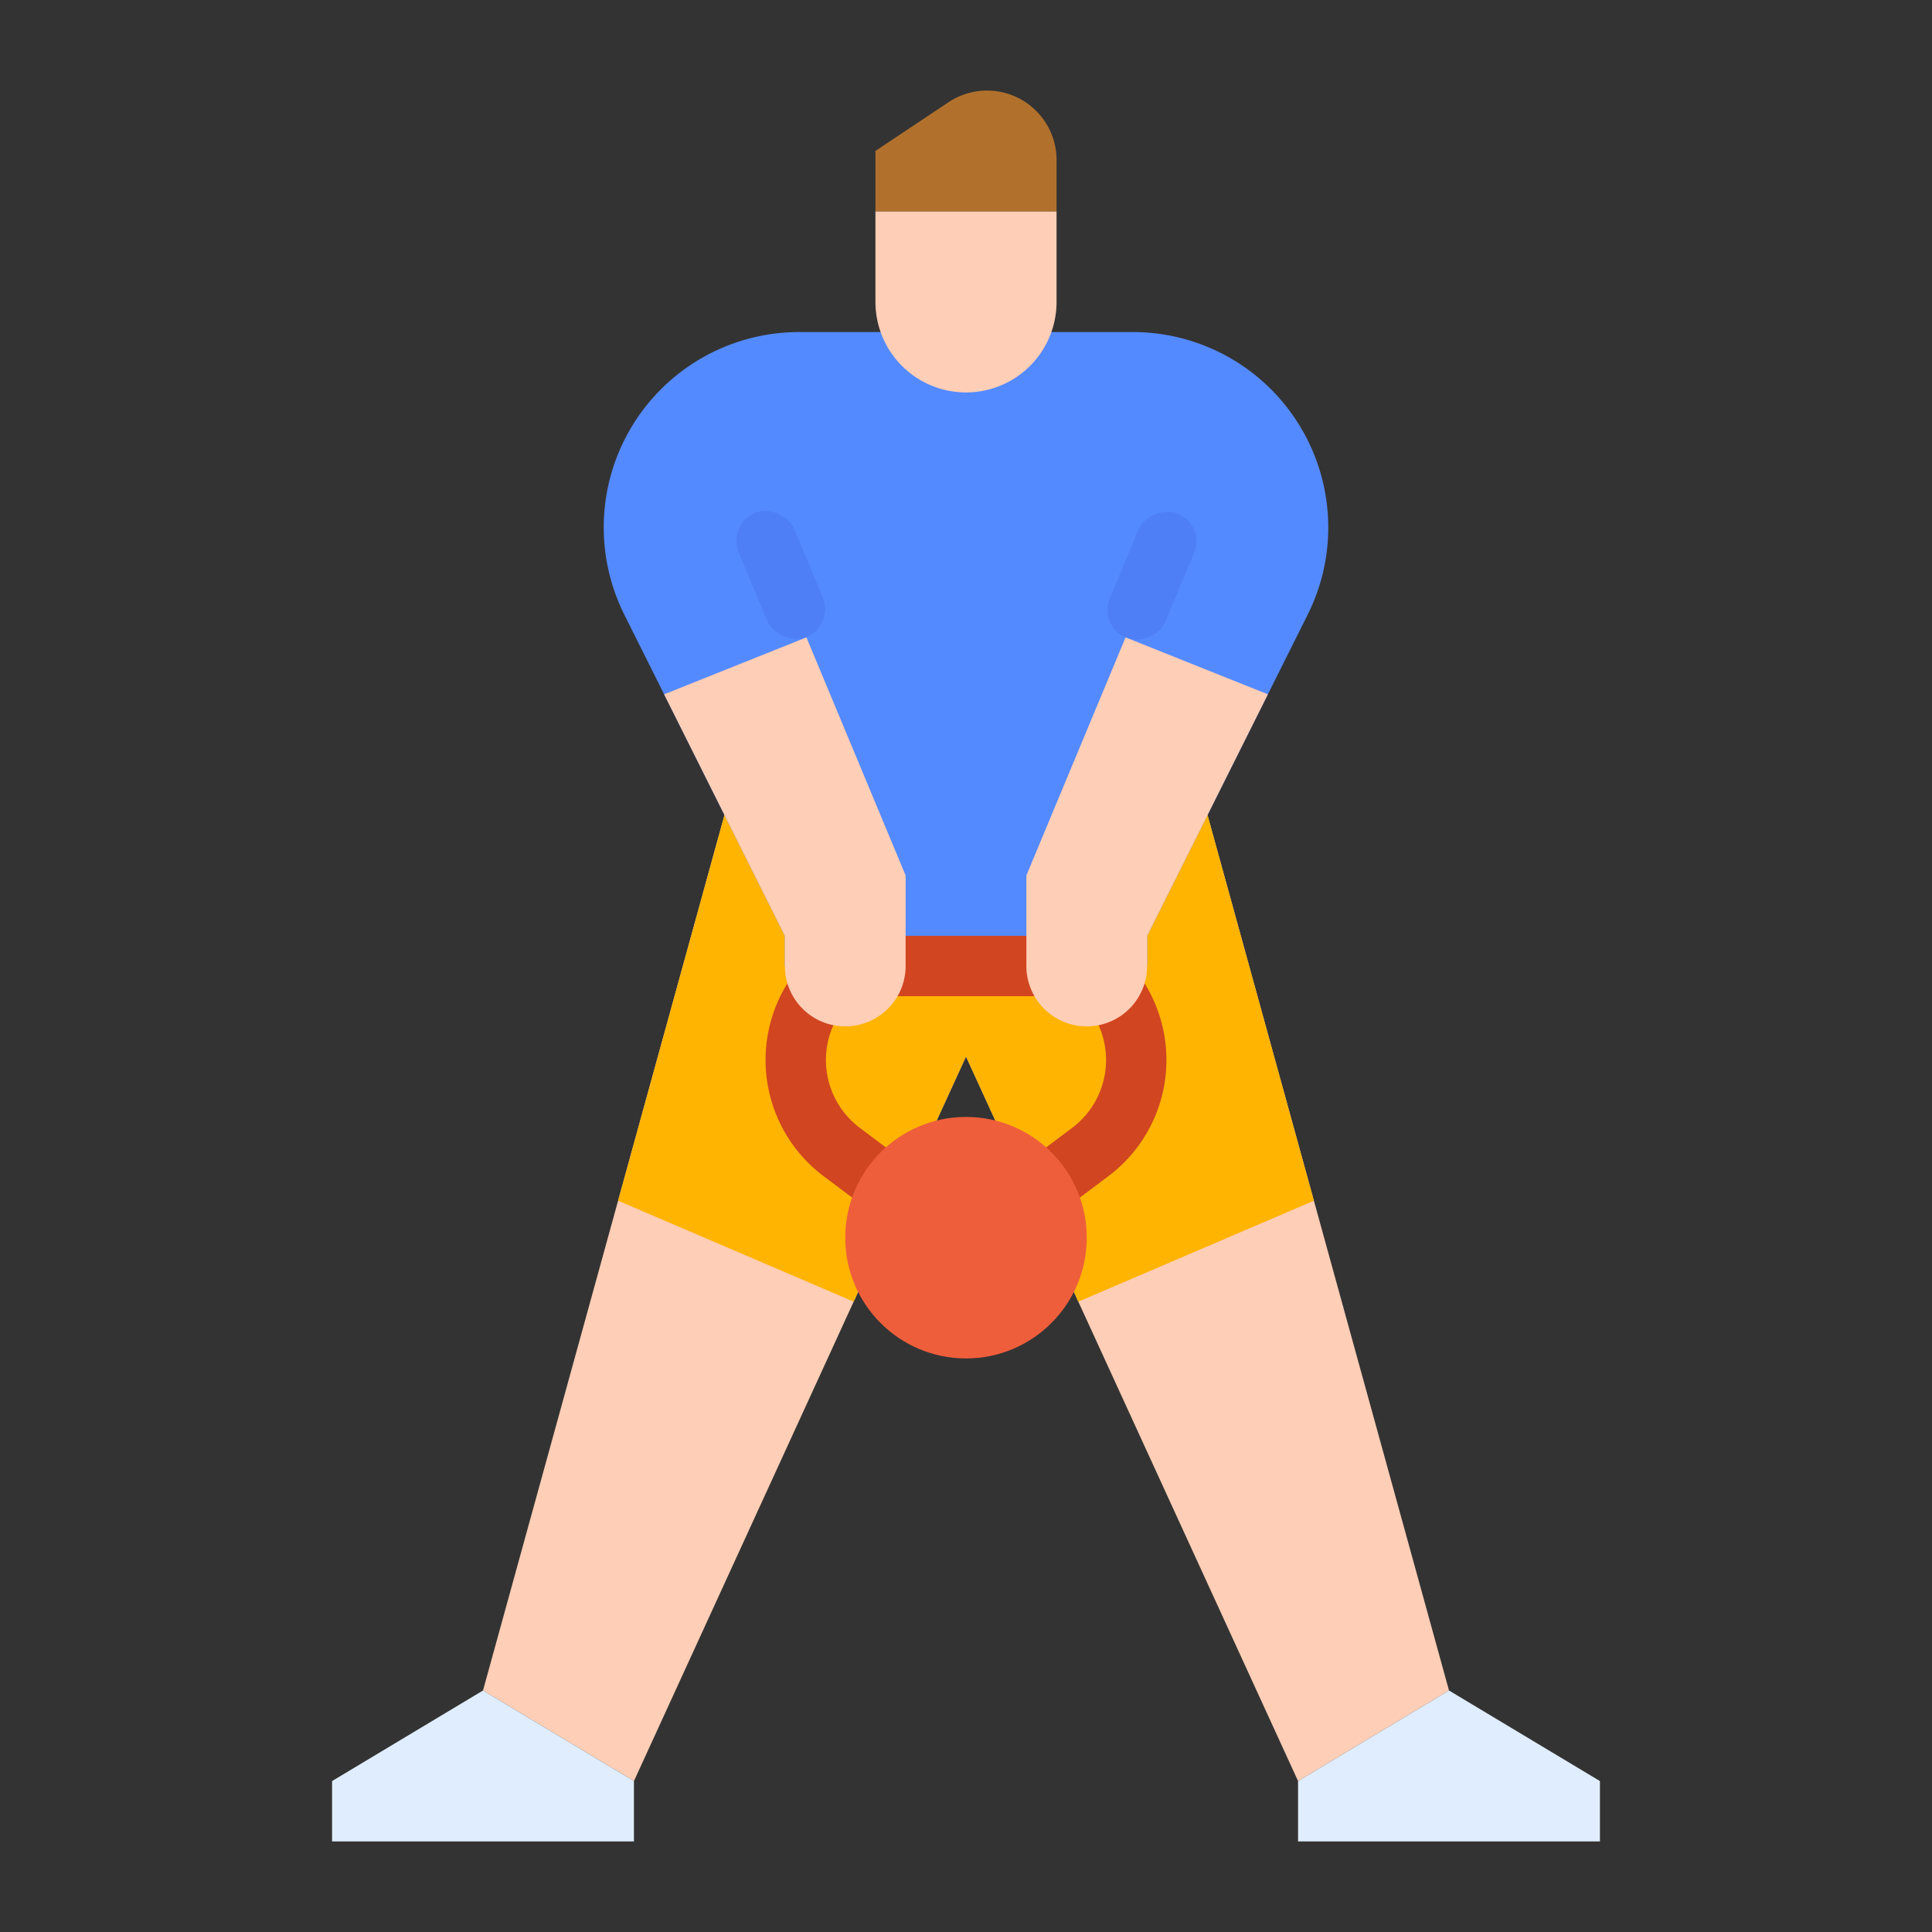 <svg id="flat" height="512" viewBox="0 0 512 512" width="512" xmlns="http://www.w3.org/2000/svg"><rect x="0" y="0" width="512" height="512" fill="#333333" stroke="none"/><path d="m384 448-40 24-58.23-127.05-29.77-64.95-29.77 64.95-58.23 127.05-40-24 35.8-129.8 32.61-118.2h119.18l32.61 118.2z" fill="#ffceb6"/><path d="m348.2 318.2-62.43 26.75-29.77-64.95-29.77 64.95-62.43-26.75 32.61-118.2h119.18z" fill="#ffb401"/><path d="m352 139.78a51.54 51.54 0 0 1 -5.47 23.15l-10.53 21.07-32 64v8h-96v-8l-32-64-10.53-21.07a51.764 51.764 0 0 1 46.31-74.93h88.44a51.776 51.776 0 0 1 51.78 51.78z" fill="#548aff"/><path d="m232 56h48a0 0 0 0 1 0 0v24a24 24 0 0 1 -24 24 24 24 0 0 1 -24-24v-24a0 0 0 0 1 0 0z" fill="#ffceb6"/><path d="m232 56v-16l19.359-12.906a18.422 18.422 0 0 1 10.219-3.094 18.422 18.422 0 0 1 18.422 18.422v13.578z" fill="#b1712c"/><path d="m168 472v16h-80v-16l40-24z" fill="#e0edff"/><path d="m384 448 40 24v16h-80v-16z" fill="#e0edff"/><rect fill="#4f7ff7" height="35.652" rx="8" transform="matrix(.923 -.385 .385 .923 -42.721 91.27)" width="16" x="198.855" y="134.629"/><rect fill="#4f7ff7" height="16" rx="8" transform="matrix(.385 -.923 .923 .385 47.075 375.515)" width="35.652" x="287.319" y="144.455"/><path d="m284.8 318.399-9.601-12.799 8.925-6.694a22.499 22.499 0 0 0 5.219-30.468l-2.959-4.438h-60.77l-2.959 4.438a22.498 22.498 0 0 0 5.219 30.467l8.926 6.695-9.601 12.799-8.925-6.694a38.503 38.503 0 0 1 -8.931-52.142l5.334-8.001a7.999 7.999 0 0 1 6.656-3.562h69.333a7.999 7.999 0 0 1 6.656 3.562l5.334 8.001a38.504 38.504 0 0 1 -8.932 52.143z" fill="#d14521"/><path d="m240 232v24a16 16 0 1 1 -32 0v-8l-32-64 37.71-15.09z" fill="#ffceb6"/><path d="m336 184-32 64v8a16 16 0 0 1 -32 0v-24l26.29-63.09z" fill="#ffceb6"/><circle cx="256" cy="328" fill="#ef5e3b" r="32"/></svg>